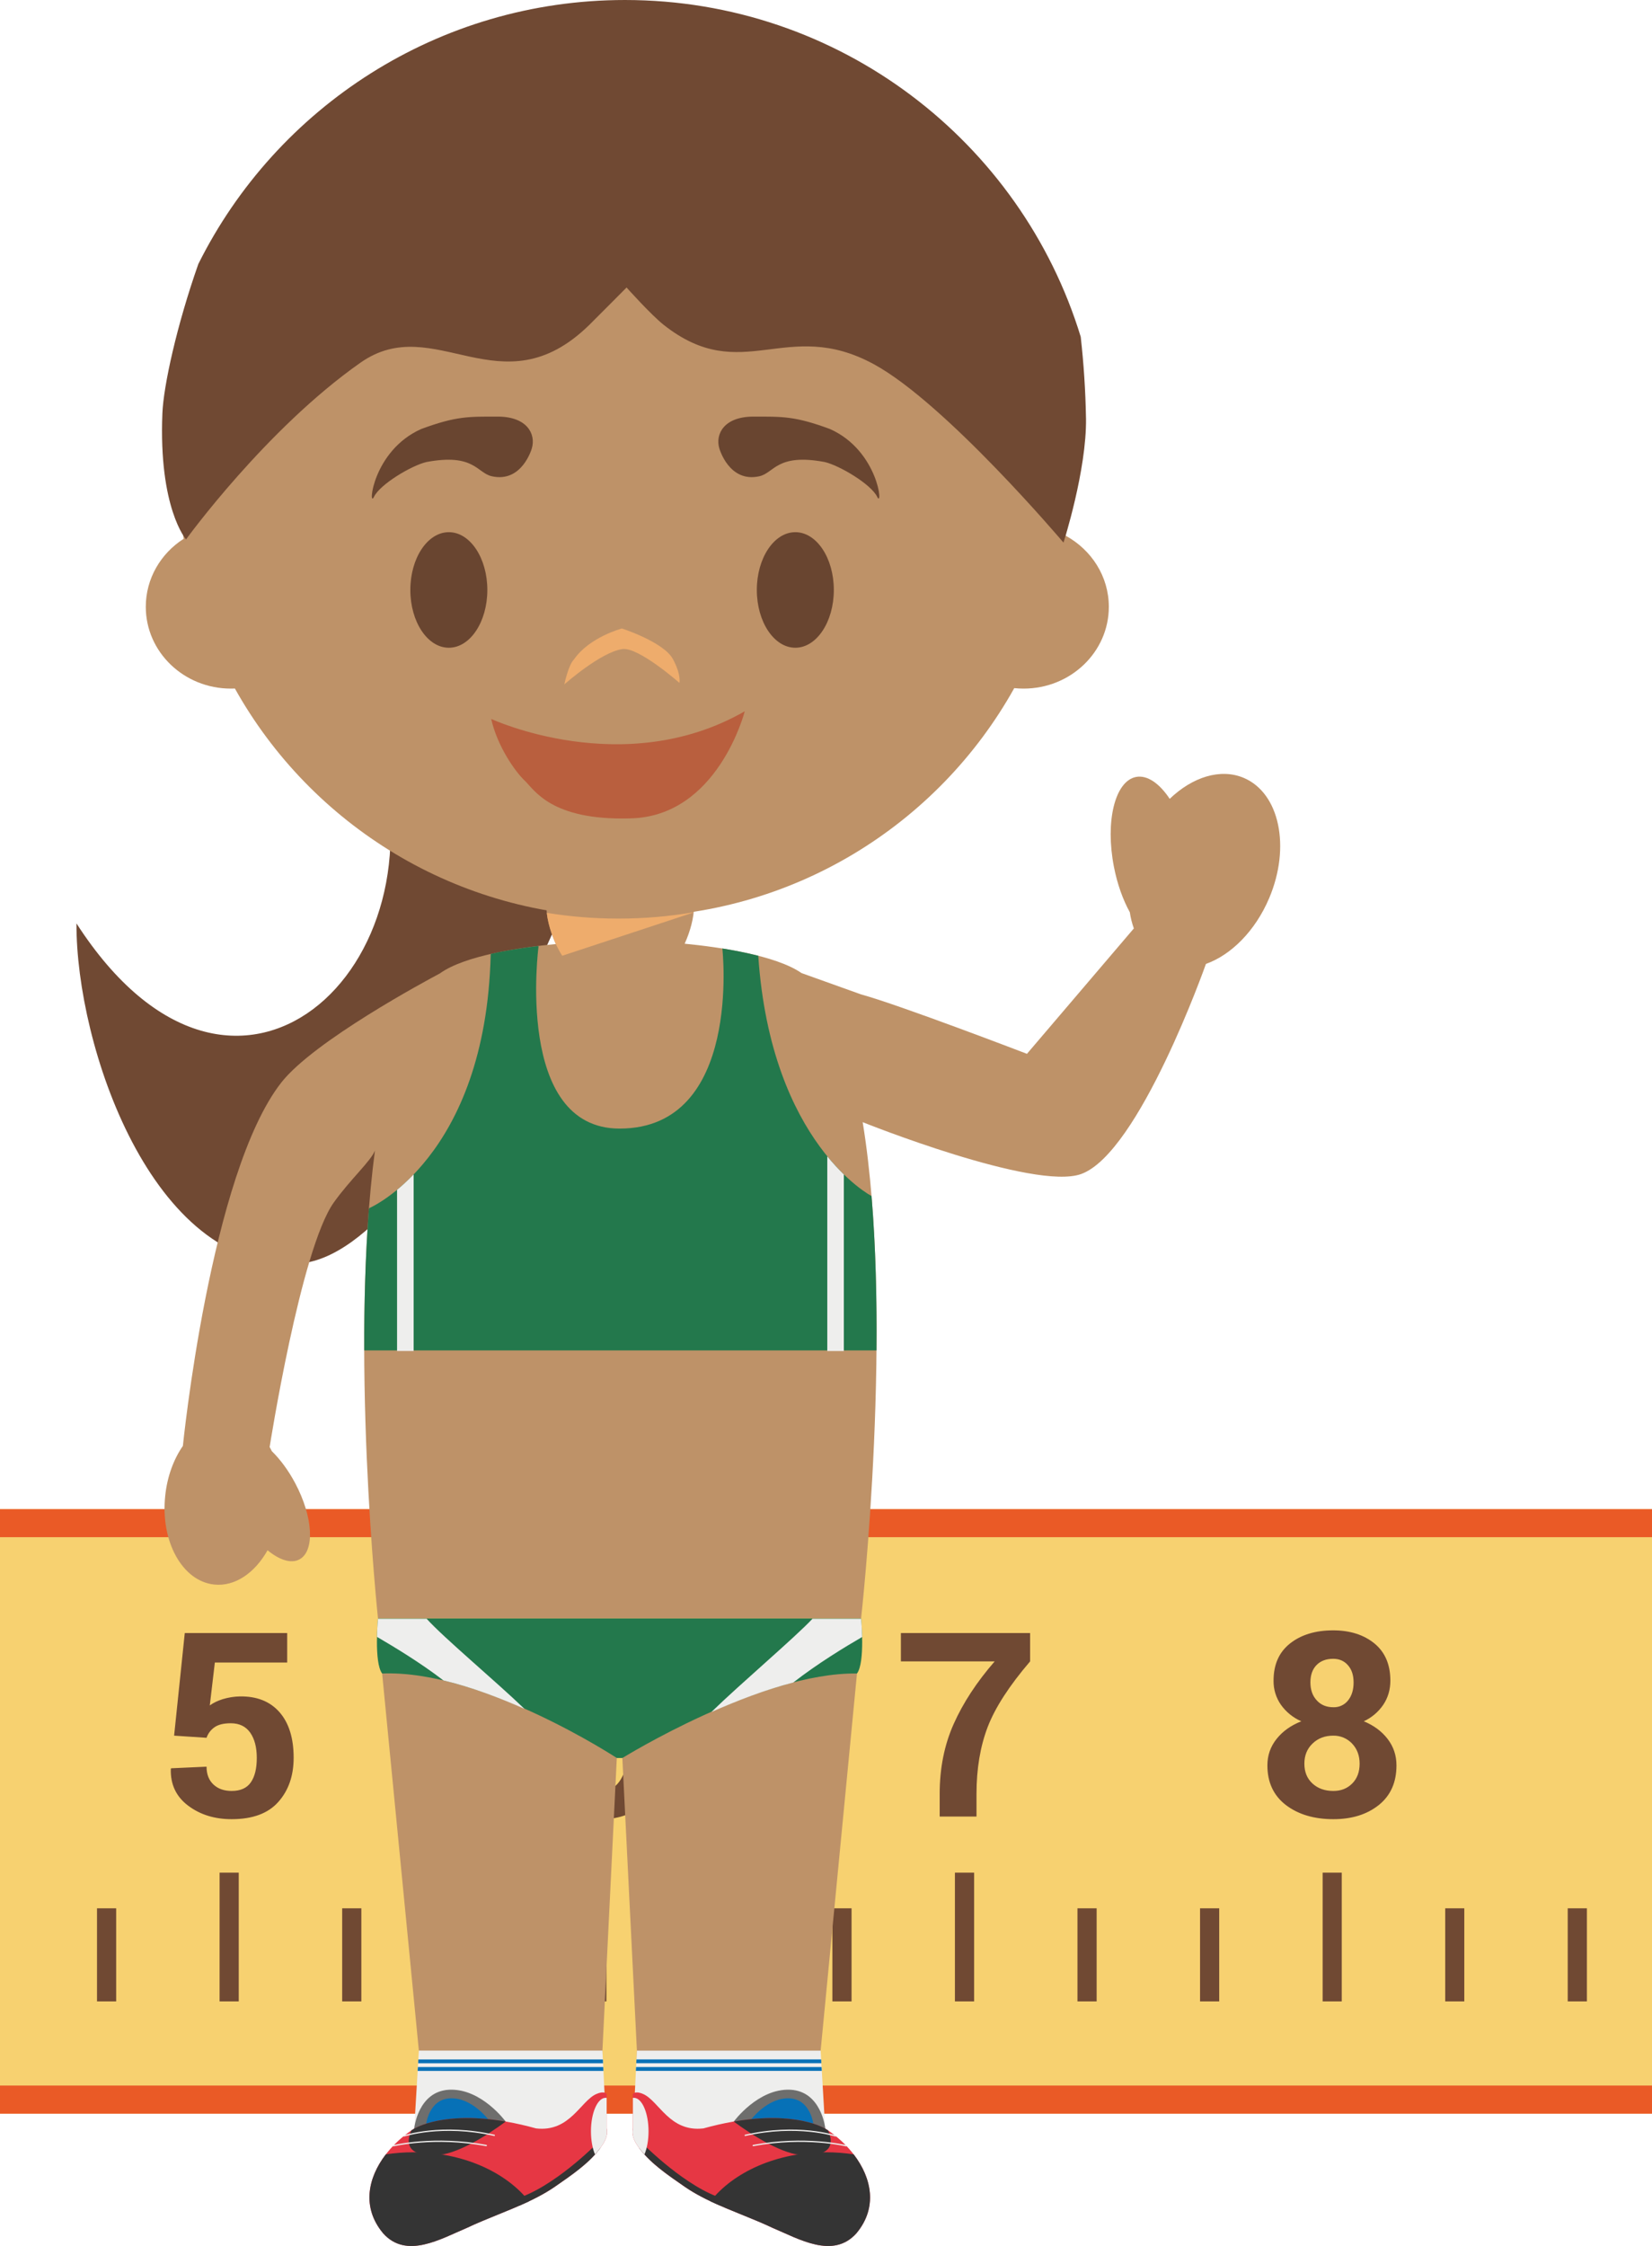 <svg version="1.1" xmlns="http://www.w3.org/2000/svg" xmlns:xlink="http://www.w3.org/1999/xlink" width="85.821" height="116.613" viewBox="0,0,85.821,116.613"><g transform="translate(-197.683,-121.369)"><g data-paper-data="{&quot;isPaintingLayer&quot;:true}" fill-rule="evenodd" stroke="none" stroke-width="1" stroke-linecap="butt" stroke-linejoin="miter" stroke-miterlimit="10" stroke-dasharray="" stroke-dashoffset="0" style="mix-blend-mode: normal"><path d="M197.683,199.728h85.821v31.384h-85.821z" fill="#f7d170"/><path d="M197.683,199.725h85.821v1.455h-85.821zM197.683,229.652h85.821v1.46h-85.821z" fill="#ea5a26"/><path d="M202.722,225.283h0.996v-4.832h-0.996zM209.09,225.283h0.996v-6.685h-0.995zM215.459,225.283h0.996v-4.832h-0.996zM221.823,225.283h0.998v-4.832h-0.998zM228.189,225.283h0.996v-6.685h-0.996zM234.557,225.283h0.996v-4.832h-0.996zM240.925,225.283h0.996v-4.832h-0.996zM247.291,225.283h0.998v-6.685h-0.998zM253.657,225.283h0.996v-4.832h-0.996zM260.025,225.283h0.996v-4.832h-0.996zM266.394,225.283h0.993v-6.685h-0.993zM272.762,225.283h0.991v-4.832h-0.991zM279.126,225.283h0.996v-4.832h-0.996zM206.728,211.485l0.554,-5.328h5.32v1.533h-3.758l-0.262,2.226c0.18,-0.133 0.406,-0.242 0.679,-0.328c0.287,-0.086 0.584,-0.133 0.884,-0.14c0.889,-0.012 1.571,0.262 2.063,0.824c0.485,0.559 0.73,1.345 0.73,2.357c0,0.936 -0.265,1.7 -0.795,2.295c-0.53,0.6 -1.337,0.898 -2.425,0.898c-0.88,0 -1.63,-0.23 -2.254,-0.697c-0.624,-0.465 -0.93,-1.101 -0.908,-1.911l0.015,-0.034l1.842,-0.084c0,0.396 0.122,0.705 0.36,0.928c0.239,0.223 0.554,0.332 0.945,0.332c0.455,0 0.788,-0.148 0.992,-0.441c0.21,-0.3 0.313,-0.723 0.313,-1.273c0,-0.551 -0.114,-0.986 -0.341,-1.312c-0.228,-0.323 -0.563,-0.488 -1.01,-0.488c-0.368,0 -0.647,0.068 -0.843,0.205c-0.194,0.134 -0.339,0.326 -0.416,0.549zM228.9,210.915c-0.348,0 -0.642,0.056 -0.884,0.167c-0.228,0.099 -0.425,0.258 -0.57,0.461v0.51c0,0.733 0.138,1.3 0.407,1.704c0.268,0.4 0.624,0.597 1.064,0.597c0.397,0 0.715,-0.165 0.949,-0.497c0.238,-0.334 0.356,-0.754 0.356,-1.262c0,-0.523 -0.12,-0.932 -0.358,-1.232c-0.236,-0.298 -0.563,-0.448 -0.964,-0.448M229.301,206.019c0.679,-0.006 1.352,0.131 1.975,0.4l-0.34,1.4c-0.262,-0.091 -0.529,-0.166 -0.8,-0.225c-0.27,-0.054 -0.545,-0.079 -0.82,-0.075c-0.558,0 -1.008,0.214 -1.352,0.64c-0.345,0.43 -0.517,1.023 -0.517,1.788v0.306c0.253,-0.249 0.558,-0.444 0.91,-0.579c0.376,-0.142 0.775,-0.212 1.176,-0.205c0.818,0 1.455,0.29 1.915,0.866c0.457,0.578 0.689,1.335 0.689,2.26c0,0.956 -0.299,1.734 -0.893,2.33c-0.595,0.597 -1.372,0.897 -2.327,0.897c-0.994,0 -1.807,-0.338 -2.436,-1.022c-0.627,-0.68 -0.938,-1.61 -0.938,-2.792v-1.997c0,-1.206 0.354,-2.175 1.065,-2.901c0.708,-0.727 1.61,-1.091 2.693,-1.091M268.001,208.716c0,-0.375 -0.098,-0.67 -0.296,-0.891c-0.195,-0.223 -0.45,-0.33 -0.766,-0.33c-0.356,0 -0.644,0.105 -0.859,0.321c-0.212,0.216 -0.322,0.516 -0.322,0.9c0,0.388 0.11,0.7 0.329,0.936c0.219,0.243 0.509,0.358 0.865,0.358c0.295,0.01 0.577,-0.12 0.76,-0.351c0.193,-0.238 0.29,-0.55 0.29,-0.943M268.315,212.94c0,-0.427 -0.133,-0.774 -0.395,-1.048c-0.255,-0.268 -0.611,-0.416 -0.981,-0.407c-0.427,0 -0.783,0.135 -1.067,0.407c-0.287,0.274 -0.427,0.621 -0.427,1.048c0,0.43 0.14,0.773 0.423,1.032c0.281,0.258 0.644,0.384 1.084,0.384c0.393,0 0.719,-0.126 0.976,-0.384c0.26,-0.259 0.387,-0.602 0.387,-1.032M269.912,208.63c0,0.472 -0.127,0.892 -0.37,1.254c-0.253,0.371 -0.602,0.666 -1.01,0.855c0.519,0.214 0.933,0.52 1.24,0.92c0.305,0.398 0.457,0.854 0.457,1.37c0,0.881 -0.304,1.567 -0.92,2.06c-0.614,0.488 -1.398,0.733 -2.357,0.733c-1,0 -1.822,-0.245 -2.466,-0.733c-0.642,-0.493 -0.962,-1.179 -0.962,-2.06c0,-0.516 0.157,-0.972 0.474,-1.37c0.316,-0.4 0.747,-0.706 1.288,-0.92c-0.424,-0.184 -0.789,-0.479 -1.058,-0.855c-0.257,-0.367 -0.391,-0.806 -0.384,-1.254c0,-0.838 0.285,-1.48 0.858,-1.933c0.571,-0.45 1.32,-0.679 2.237,-0.679c0.88,0 1.593,0.23 2.146,0.68c0.55,0.452 0.827,1.094 0.827,1.932M251.197,207.63c-1.08,1.26 -1.815,2.395 -2.204,3.405c-0.386,1.011 -0.581,2.168 -0.581,3.473v1.177h-1.913v-1.177c0,-1.326 0.24,-2.537 0.728,-3.63c0.487,-1.093 1.195,-2.175 2.129,-3.248h-4.872v-1.472h6.713zM201.656,169.314c8.272,12.818 19.317,2.123 15.56,-9.21c-2.727,-8.224 12.074,2.674 12.074,2.674c0,0 -8.667,23.848 -16.186,24.206c-7.516,0.353 -11.478,-11.314 -11.448,-17.67" data-paper-data="{&quot;origPos&quot;:null}" fill="#704933"/><path d="M230.663,231.858l0.107,-4.02l-0.756,-15.192c0,0 4.336,-4.751 6.326,-5.302c1.43,-0.396 5.863,0.913 5.863,0.913l-1.888,19.581l-0.075,4.02h-0.01c1.821,1.125 3.141,3.416 1.583,5.283c-1.179,1.313 -2.906,0.276 -4.224,-0.277c-1.458,-0.692 -3.119,-1.178 -4.437,-2.078c-0.847,-0.592 -1.783,-1.305 -2.356,-2.188c-0.179,-0.275 -0.198,-0.487 -0.133,-0.74M219.505,231.858h-0.004l-0.058,-4.02l-1.908,-19.581c0,0 4.372,-1.326 5.784,-0.943c2.014,0.55 6.407,5.332 6.407,5.332l-0.747,15.192l-0.1,4.02h-0.005c0.065,0.264 0.311,0.53 0.135,0.804c-0.575,0.885 -1.577,1.532 -2.425,2.124c-1.316,0.9 -2.979,1.386 -4.436,2.078c-1.316,0.553 -3.048,1.59 -4.224,0.277c-1.559,-1.867 -0.239,-4.162 1.581,-5.283" data-paper-data="{&quot;origPos&quot;:null}" fill="#be9268"/><path d="M242.417,205.39c0,0 0.221,2.294 -0.214,2.868c-4.984,-0.073 -12.187,4.388 -12.187,4.388h-0.29c0,0 -6.997,-4.592 -12.191,-4.388c-0.434,-0.574 -0.215,-2.867 -0.215,-2.867h25.097z" fill="#23784c"/><path d="M220.719,208.618c1.451,0.343 2.904,0.898 4.211,1.476c-1.575,-1.509 -4.187,-3.684 -5.081,-4.677h-2.53c0,0 -0.041,0.41 -0.051,0.94c0.854,0.499 2.236,1.326 3.451,2.261M242.472,206.362c-0.014,-0.532 -0.054,-0.945 -0.054,-0.945h-2.528c-0.93,0.992 -3.701,3.334 -5.252,4.842c1.317,-0.58 2.794,-1.157 4.254,-1.532c1.249,-0.975 2.693,-1.851 3.58,-2.365M228.979,227.838l0.2,4.04h0.022c0.064,0.265 -0.024,0.559 -0.209,0.838c-0.591,0.91 -1.618,1.585 -2.491,2.198c-0.142,0.096 -0.29,0.186 -0.438,0.276h-7.764v-2.59c0.28,-0.27 0.587,-0.512 0.914,-0.722h-0.01l0.24,-4.04h9.537z" fill="#eeeeed"/><path d="M229.011,228.494h-9.606l0.01,-0.197h9.588zM229.03,228.892h-9.65l0.013,-0.2h9.628z" fill="#0771b7"/><path d="M242.178,235.189h-8.482c-0.148,-0.089 -0.294,-0.186 -0.436,-0.282c-0.876,-0.611 -1.906,-1.28 -2.496,-2.19c-0.183,-0.281 -0.268,-0.575 -0.203,-0.84h0.01l0.2,-4.037h9.544l0.236,4.037h-0.008c0.641,0.404 1.196,0.93 1.635,1.547z" fill="#eeeeed"/><path d="M230.747,228.296h9.594l0.011,0.197h-9.616zM230.728,228.691h9.635l0.012,0.2h-9.66z" fill="#0771b7"/><path d="M219.231,231.877l-0.028,-0.01c0,0 0.197,-1.916 1.812,-1.998c1.674,-0.081 2.938,1.653 2.938,1.653l-4.723,0.355z" fill="#6e6e6d"/><path d="M219.815,231.687c0,0 0.135,-1.316 1.245,-1.372c1.146,-0.056 2.02,1.136 2.02,1.136l-3.248,0.246z" fill="#0771b7"/><path d="M219.23,231.877c0,0 1.941,-1.21 6.3,0c1.763,0.206 2.308,-1.425 3.136,-1.787c0.412,-0.182 0.535,0 0.535,0v1.787c0.064,0.266 -0.024,0.558 -0.209,0.838c-0.591,0.911 -1.618,1.584 -2.491,2.197c-1.356,0.925 -3.068,1.418 -4.566,2.132c-1.354,0.57 -3.138,1.635 -4.35,0.278c-1.606,-1.918 -0.242,-4.251 1.628,-5.445h-0.01v-0.008l0.027,0.008" fill="#e63744"/><path d="M228.864,232.903c-0.603,0.818 -1.549,1.437 -2.365,2.007c-0.567,0.39 -1.202,0.704 -1.852,0.984l-0.179,-0.358c1.937,-0.561 4.18,-2.831 4.18,-2.831l0.216,0.198M219.231,231.877c0,0 1.47,-0.917 4.722,-0.355c-0.955,0.707 -2.556,1.744 -3.69,1.752c-1.457,0.011 -1.494,-0.662 -1.206,-1.296c0.049,-0.039 0.106,-0.043 0.156,-0.107h-0.01v-0.004l0.027,0.01" fill="#343434"/><path d="M219.16,233.116c2.562,0 4.803,1.022 6.005,2.544c-1.05,0.501 -2.193,0.893 -3.23,1.383c-1.354,0.57 -3.139,1.636 -4.349,0.28c-1.116,-1.333 -0.796,-2.872 0.129,-4.083l0.013,-0.017c0.464,-0.068 0.94,-0.107 1.432,-0.107" fill="#343434"/><path d="M229.145,230.289c0.018,0 0.036,0.002 0.054,0.004v1.584c0.066,0.266 -0.022,0.557 -0.206,0.838c-0.118,0.18 -0.251,0.351 -0.4,0.514c-0.13,-0.309 -0.21,-0.735 -0.21,-1.2c0,-0.962 0.342,-1.74 0.762,-1.74M218.109,232.813h0.009c0.023,-0.005 2.121,-0.517 4.823,-0.015c0.015,0.002 0.036,-0.009 0.036,-0.026c0.007,-0.017 -0.008,-0.034 -0.025,-0.039c-2.713,-0.505 -4.828,0.009 -4.849,0.016c-0.019,0.004 -0.028,0.02 -0.023,0.04c0.002,0.015 0.017,0.024 0.03,0.024zM218.68,232.302c0.017,-0.006 1.964,-0.645 4.675,-0.032c0.017,0.006 0.036,-0.007 0.04,-0.024c0.003,-0.017 -0.008,-0.036 -0.025,-0.04c-2.728,-0.62 -4.694,0.025 -4.712,0.034c-0.021,0.004 -0.027,0.021 -0.021,0.041c0.004,0.015 0.017,0.021 0.03,0.021z" fill="#eeeeed"/><path d="M240.529,231.877l-4.727,-0.355c0,0 1.269,-1.734 2.939,-1.653c1.616,0.082 1.813,1.998 1.813,1.998z" fill="#6e6e6d"/><path d="M239.925,231.697l-3.25,-0.246c0,0 0.874,-1.192 2.025,-1.136c1.107,0.056 1.242,1.372 1.242,1.372z" fill="#0771b7"/><path d="M240.529,231.877l0.025,-0.008l-0.002,0.008h-0.008c1.871,1.194 3.23,3.527 1.63,5.445c-1.214,1.357 -2.995,0.292 -4.352,-0.278c-1.498,-0.714 -3.209,-1.207 -4.563,-2.132c-0.876,-0.613 -1.904,-1.286 -2.496,-2.197c-0.183,-0.28 -0.27,-0.572 -0.204,-0.838v-1.787c0,0 0.118,-0.182 0.534,0c0.827,0.362 1.372,1.993 3.132,1.787c4.361,-1.21 6.304,0 6.304,0" fill="#e63744"/><path d="M230.895,232.903l0.217,-0.198c0,0 2.239,2.27 4.175,2.831l-0.176,0.358c-0.653,-0.28 -1.284,-0.594 -1.85,-0.984c-0.816,-0.57 -1.763,-1.189 -2.366,-2.007M240.529,231.877l0.025,-0.01l-0.002,0.004h-0.008c0.051,0.064 0.103,0.068 0.154,0.107c0.29,0.634 0.253,1.307 -1.204,1.296c-1.133,-0.008 -2.732,-1.045 -3.692,-1.752c3.252,-0.562 4.727,0.355 4.727,0.355" fill="#343434"/><path d="M240.598,233.116c0.491,0 0.97,0.039 1.43,0.107c0.006,0.005 0.01,0.013 0.014,0.017c0.925,1.211 1.247,2.75 0.131,4.083c-1.213,1.356 -2.994,0.29 -4.35,-0.28c-1.037,-0.49 -2.179,-0.882 -3.233,-1.383c1.204,-1.522 3.443,-2.544 6.008,-2.544" fill="#343434"/><path d="M230.612,230.289c0.421,0 0.762,0.778 0.762,1.74c0,0.465 -0.081,0.891 -0.212,1.2c-0.146,-0.161 -0.28,-0.333 -0.4,-0.514c-0.182,-0.281 -0.27,-0.572 -0.201,-0.838v-1.584c0.017,-0.003 0.034,-0.004 0.051,-0.004M241.648,232.813c0.013,0 0.028,-0.009 0.03,-0.024c0.004,-0.02 -0.006,-0.036 -0.024,-0.04c-0.021,-0.007 -2.135,-0.521 -4.848,-0.016c-0.018,0.004 -0.03,0.021 -0.03,0.039c0.006,0.018 0.024,0.029 0.043,0.026c2.698,-0.502 4.797,0.01 4.818,0.015zM241.088,232.302c0.015,0 0.028,-0.006 0.035,-0.021c0.004,-0.02 -0.007,-0.037 -0.024,-0.041c-0.02,-0.009 -1.983,-0.654 -4.709,-0.034c-0.02,0.004 -0.032,0.023 -0.028,0.04c0.004,0.017 0.022,0.03 0.04,0.024c2.71,-0.613 4.654,0.026 4.678,0.032z" fill="#eeeeed"/><path d="M206.267,199.02c0.105,-0.998 0.44,-1.89 0.918,-2.58l-0.008,0.063c0,0 1.419,-14.207 5.121,-18.93c1.698,-2.162 7.555,-5.3 8.238,-5.664c1.294,-0.934 4.21,-1.354 6.024,-1.525c-0.304,-0.667 -0.487,-1.393 -0.487,-1.92h7.66c0,0.527 -0.18,1.24 -0.482,1.903c1.785,0.173 4.73,0.597 6.072,1.525c0,0 2.32,0.834 3.095,1.108c1.98,0.54 8.615,3.084 8.615,3.084l5.553,-6.51c-0.097,-0.272 -0.167,-0.554 -0.209,-0.84c-0.356,-0.647 -0.65,-1.455 -0.826,-2.36c-0.46,-2.365 0.054,-4.45 1.148,-4.665c0.586,-0.111 1.217,0.335 1.75,1.136c1.178,-1.13 2.633,-1.6 3.846,-1.088c1.859,0.786 2.451,3.585 1.32,6.248c-0.726,1.71 -1.985,2.949 -3.284,3.412c0,0 -3.462,9.814 -6.48,10.907c-2.44,0.883 -11.354,-2.692 -11.354,-2.692v-0.013c1.676,10.2 -0.08,25.773 -0.08,25.773h-25.098c0,0 -1.502,-14.135 -0.156,-24.298v0.006c-0.198,0.54 -1.282,1.498 -2.145,2.71c-1.718,2.428 -3.327,12.69 -3.327,12.69c0.04,0.068 0.077,0.141 0.113,0.214c0.434,0.424 0.861,0.996 1.215,1.663c0.934,1.757 1.03,3.527 0.217,3.958c-0.434,0.229 -1.039,0.03 -1.653,-0.476c-0.659,1.174 -1.693,1.896 -2.773,1.78c-1.657,-0.175 -2.799,-2.24 -2.543,-4.617" data-paper-data="{&quot;origPos&quot;:null}" fill="#be9268"/><path d="M226.892,170.993c-0.432,-0.659 -0.736,-1.57 -0.805,-2.23c1.213,0.2 2.46,0.3 3.73,0.3c1.329,0 2.632,-0.113 3.9,-0.33l-0.015,0.016l-6.81,2.243" fill="#eeac6c"/><path d="M237.074,170.992c0.664,9.771 5.886,12.476 5.886,12.476v0.004c0.217,2.604 0.279,5.362 0.257,8.012h-26.612c-0.008,-2.421 0.058,-4.933 0.242,-7.335l0.018,-0.053c0,0 6.056,-2.585 6.31,-13.185l0.002,-0.014c0.79,-0.18 1.618,-0.308 2.367,-0.4h0.117c0,0 -1.26,9.469 4.21,9.469c6.386,0 5.338,-9.349 5.338,-9.351c0.627,0.097 1.249,0.223 1.865,0.377" fill="#23784c"/><path d="M218.311,183.146c0.268,-0.222 0.558,-0.488 0.86,-0.802v9.17h-0.861v-8.368M240.66,181.407c0.269,0.33 0.556,0.644 0.86,0.941v9.167h-0.86v-10.108" fill="#eeeeed"/><path d="M207.223,149.344c-0.171,-1.151 -0.257,-2.313 -0.258,-3.476c0,-12.771 10.369,-23.121 23.159,-23.121c12.79,0 23.16,10.35 23.16,23.121c0,1.125 -0.082,2.233 -0.237,3.317c1.335,0.731 2.239,2.109 2.239,3.69c0,2.347 -1.984,4.247 -4.426,4.247c-0.163,0 -0.329,-0.008 -0.487,-0.025c-3.954,7.095 -11.54,11.89 -20.249,11.89c-8.701,0 -16.28,-4.787 -20.238,-11.869c-0.069,0.002 -0.139,0.004 -0.208,0.004c-2.443,0 -4.421,-1.9 -4.421,-4.247c0,-1.472 0.78,-2.77 1.966,-3.531" data-paper-data="{&quot;origPos&quot;:null}" fill="#be9268"/><path d="M225.311,144.65c0,0 -0.503,1.803 -2.082,1.446c-0.772,-0.174 -0.908,-1.201 -3.386,-0.74c-0.779,0.18 -2.417,1.156 -2.732,1.808c-0.316,0.652 -0.088,-2.392 2.457,-3.522c1.835,-0.675 2.457,-0.642 3.977,-0.642c1.52,0 1.987,0.907 1.766,1.65M235.052,144.65c0,0 0.503,1.803 2.082,1.446c0.772,-0.174 0.908,-1.201 3.386,-0.74c0.779,0.18 2.417,1.156 2.732,1.808c0.316,0.652 0.087,-2.392 -2.457,-3.522c-1.835,-0.675 -2.457,-0.642 -3.977,-0.642c-1.52,0 -1.987,0.907 -1.766,1.65M223,152c0,1.657 -0.895,3 -2,3c-1.105,0 -2,-1.343 -2,-3c0,-1.657 0.895,-3 2,-3c1.105,0 2,1.343 2,3M241,152c0,1.657 -0.895,3 -2,3c-1.105,0 -2,-1.343 -2,-3c0,-1.657 0.895,-3 2,-3c1.105,0 2,1.343 2,3" data-paper-data="{&quot;origPos&quot;:null}" fill="#694530"/><path d="M230.02,155.069c-1.125,0.153 -3.02,1.834 -3.02,1.834c0,0 0.207,-1.009 0.503,-1.299c0.8,-1.156 2.487,-1.604 2.487,-1.604c0,0 2.173,0.703 2.65,1.588c0.443,0.824 0.34,1.238 0.34,1.238c0,0 -2.121,-1.871 -2.96,-1.756z" fill="#eeac6c"/><path d="M223.2,158.696c0,0 6.897,3.208 13.172,-0.397c0,0 -1.39,5.47 -5.95,5.561c-4.115,0.122 -4.984,-1.492 -5.477,-1.956c-0.492,-0.463 -1.42,-1.772 -1.745,-3.208" data-paper-data="{&quot;origPos&quot;:null}" fill="#b95f3e"/><path d="M254.101,143.083c0.038,2.702 -1.17,6.458 -1.17,6.458c0,0 -6.117,-7.231 -9.85,-9.261c-4.561,-2.478 -6.836,1.172 -10.912,-2.038c-0.678,-0.536 -1.936,-1.946 -1.936,-1.946c0,0 -1.534,1.546 -1.94,1.946c-4.585,4.479 -8.023,-0.75 -11.882,1.956c-4.914,3.446 -9.064,9.178 -9.064,9.178c0,0 -1.428,-1.628 -1.228,-6.546c0.056,-1.419 0.743,-4.56 1.867,-7.753c4.051,-8.126 12.456,-13.708 22.164,-13.708c11.152,0 20.583,7.366 23.676,17.486c0.158,1.404 0.249,2.815 0.274,4.228" data-paper-data="{&quot;origPos&quot;:null}" fill="#704933"/></g></g></svg>